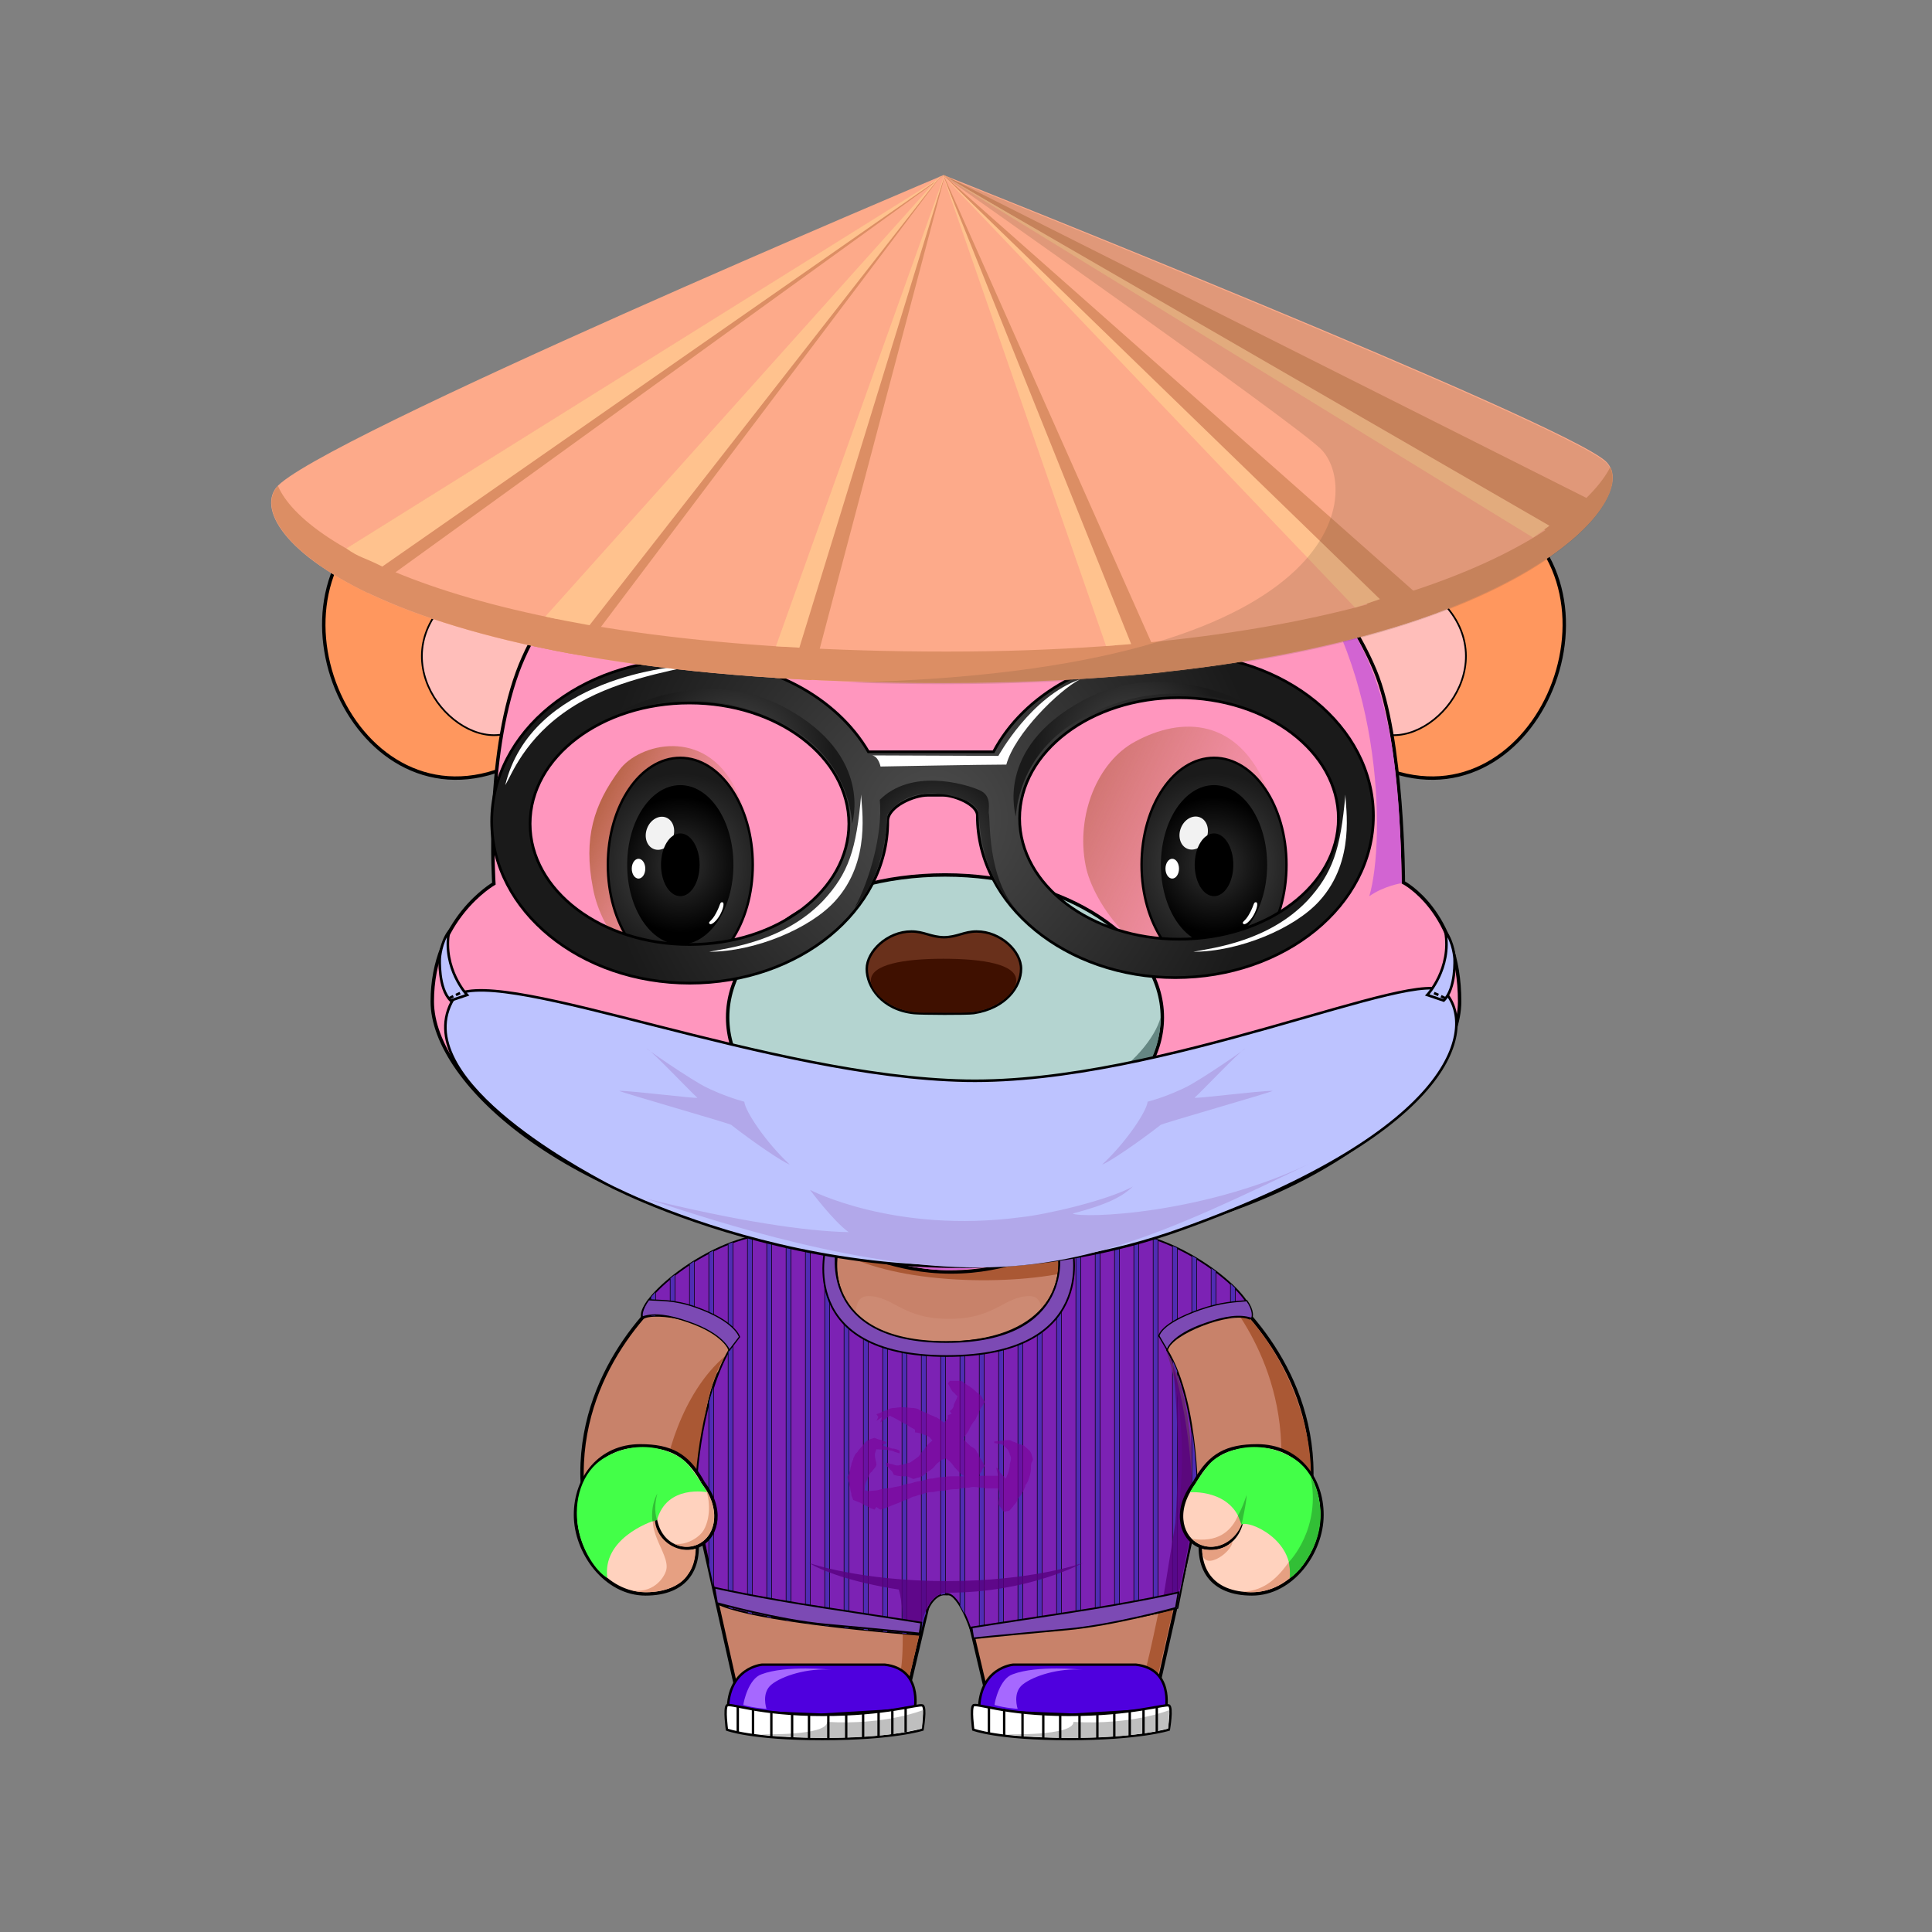 <?xml version="1.0" encoding="utf-8"?>
<svg version="1.0" id="layer_1" xmlns="http://www.w3.org/2000/svg" xmlns:xlink="http://www.w3.org/1999/xlink" x="0px" y="0px" viewBox="0 0 800 800" enable-background="new 0 0 800 800" xml:space="preserve">
<rect x="0" y="0" width="800" height="800" fill="#808080" stroke="none"/>
<g id="_x31__2_">
	<g id="身体_9_">
		<path fill="#C8826A" stroke="#000000" stroke-width="1.417" stroke-miterlimit="10" d="M291.3,599.9c0.9-16.5,4-26.1,6.4-31.4
			C293.8,577.2,292.1,589,291.3,599.9l-0.4,14.5c0,9.2,0.5,24.7,0.5,24.7l13.1,58.4l71.6,1.9l9.4-39.9c0,0,3.8,0.4,6.6,0.4
			c2.8,0,6.6-0.4,6.6-0.4l9.4,39.9l71.6-1.9l13.1-58.4c0,0,0.5-15.2,0.5-24.1c0,0-0.2-33.1-6.8-46.5c2.1,3.2,5.8,16.1,6.5,34.5
			l0.4,12c3.6,39.4,49.8,38.6,49.8-5c0-45.3-33.4-74.5-41.8-80c-15.2-10.7-43.5-17.3-43.5-17.3h-65.7H392h-65.7
			c0,0-28.3,6.6-43.5,17.3c-8.4,5.5-41.8,34.7-41.8,80c0,43.8,46.6,44.3,49.8,4.4L291.3,599.9z"/>
		<path opacity="0.1" fill="#FFD2BE" d="M437.7,576.5c-10.9-19-1-39.8-11.4-39.8c-10.4,0-14.2,9.4-33,9.4c-0.1,0-0.7,0-0.8,0
			c-18.8,0-22.6-9.4-33-9.4s-0.5,20.8-11.4,39.8c-22.8,39.7,5.8,74.2,42.6,74.2c0.8,0,3.7,0,4.4,0
			C431.9,650.8,460.5,616.2,437.7,576.5z"/>
		<path fill="#AA5834" d="M335,647.2c0,0,21.3,7.5,57,7.5s56.3-7.5,56.3-7.5s-22.2,12.3-55.9,12.3c-2.9,0-4.9-0.1-7.6-0.3l-9.2,39.1
			l-3.2-4c2.3-7.2,1.4-30.3-0.1-36.2C352.5,655.2,340.1,650.3,335,647.2z"/>
		<path fill="#AA5834" d="M493.4,633l-13.7,59.8l-5.5-1c1.4-4.1,8.4-36.4,12.4-61.3c2.6-37.6-1.1-65.5-1.1-65.5
			C493.8,592.7,494.5,622.4,493.4,633z"/>
		<path fill="#AA5834" d="M542.8,609.5c0,10.4-6.2,31.3-16,29.3c4.2-12,3.7-32.8,3.7-32.8c1.9-45.3-26.9-73.4-26.9-73.4
			C534.1,556.9,542.8,591.9,542.8,609.5z"/>
		<path fill="#AA5834" d="M274.7,616.1c0,5.8-1.1,21.3-7.7,26.7c11.5,0,18.5-11.9,19.9-14.8c3.3-7.1,3.3-18,3.3-18
			c-0.3-34.8,10.2-48.6,10.2-48.6C282,576.8,274.7,606.2,274.7,616.1z"/>
		<path fill="#AA5834" d="M459.6,514.5c-4.6-8.2-28.1-15.9-64-17c-13.9-0.4-69.1-2.1-64.6,6.1c4.9,8.9,20.3,23,61.8,26
			C428.7,532.2,465.3,524.7,459.6,514.5z"/>
	</g>
	<g id="衣服_6_">
		<path fill="#7C22B4" stroke="#000000" stroke-width="0.709" stroke-miterlimit="10" d="M316.9,511.2
			c-24.6,2.3-54.5,27.6-50.9,34.8c4.5-3.4,31.2,0.6,36,13c-10.5,18-14.5,50-13.9,65.4c1,1.2,8.8,39.5,8.8,39.5
			c11.6,5.9,52.1,10.5,84.4,13.1c0,0,1.6-17,10.7-17c5.6,0,10.7,17,10.7,17c38.7-2.2,64-5.6,84.9-11.2l8.1-41
			c0,0,1.3-43.1-12.5-65.8c1.5-6.7,26.2-16.5,34.2-13c5.4-6.4-22.2-30.1-46.1-34.8c-11.1-1.5-33.9,4.1-33.9,4.1
			c4.9,16.3-4.3,40.5-46.7,40.5s-47.2-25.6-43.3-40.5L316.9,511.2z"/>
		<g>
			<defs>
				<path id="SVGID_126_" d="M316.9,511.2c-24.6,2.3-54.5,27.6-50.9,34.8c4.5-3.4,31.2,0.6,36,13c-10.5,18-14.5,50-13.9,65.4
					c1,1.2,8.8,39.5,8.8,39.5c11.6,5.9,52.1,10.5,84.4,13.1c0,0,1.6-17,10.7-17c5.6,0,10.7,17,10.7,17c38.7-2.2,64-5.6,84.9-11.2
					l8.1-41c0,0,1.3-43.1-12.5-65.8c1.5-6.7,26.2-16.5,34.2-13c5.4-6.4-22.2-30.1-46.1-34.8c-11.1-1.5-33.9,4.1-33.9,4.1
					c4.9,16.3-4.3,40.5-46.7,40.5s-47.2-25.6-43.3-40.5L316.9,511.2z"/>
			</defs>
			<clipPath id="SVGID_2_">
				<use xlink:href="#SVGID_126_"  overflow="visible"/>
			</clipPath>
			<g clip-path="url(#SVGID_2_)">
				
					<rect x="269.5" y="496.5" fill="#502CB4" stroke="#000000" stroke-width="0.235" stroke-miterlimit="10" width="2" height="186"/>
				
					<rect x="277.5" y="496.5" fill="#502CB4" stroke="#000000" stroke-width="0.235" stroke-miterlimit="10" width="2" height="186"/>
				
					<rect x="285.5" y="496.5" fill="#502CB4" stroke="#000000" stroke-width="0.235" stroke-miterlimit="10" width="2" height="186"/>
				
					<rect x="293.5" y="496.5" fill="#502CB4" stroke="#000000" stroke-width="0.235" stroke-miterlimit="10" width="2" height="186"/>
				
					<rect x="301.5" y="496.5" fill="#502CB4" stroke="#000000" stroke-width="0.235" stroke-miterlimit="10" width="2" height="186"/>
				
					<rect x="309.5" y="496.5" fill="#502CB4" stroke="#000000" stroke-width="0.235" stroke-miterlimit="10" width="2" height="186"/>
				
					<rect x="317.5" y="496.5" fill="#502CB4" stroke="#000000" stroke-width="0.235" stroke-miterlimit="10" width="2" height="186"/>
				
					<rect x="325.5" y="496.5" fill="#502CB4" stroke="#000000" stroke-width="0.235" stroke-miterlimit="10" width="2" height="186"/>
				
					<rect x="333.5" y="496.5" fill="#502CB4" stroke="#000000" stroke-width="0.235" stroke-miterlimit="10" width="2" height="186"/>
				
					<rect x="341.5" y="496.5" fill="#502CB4" stroke="#000000" stroke-width="0.235" stroke-miterlimit="10" width="2" height="186"/>
				
					<rect x="349.5" y="496.5" fill="#502CB4" stroke="#000000" stroke-width="0.235" stroke-miterlimit="10" width="2" height="186"/>
				
					<rect x="357.5" y="496.5" fill="#502CB4" stroke="#000000" stroke-width="0.235" stroke-miterlimit="10" width="2" height="186"/>
				
					<rect x="365.5" y="496.5" fill="#502CB4" stroke="#000000" stroke-width="0.235" stroke-miterlimit="10" width="2" height="186"/>
				
					<rect x="373.5" y="496.5" fill="#502CB4" stroke="#000000" stroke-width="0.235" stroke-miterlimit="10" width="2" height="186"/>
				
					<rect x="381.5" y="496.5" fill="#502CB4" stroke="#000000" stroke-width="0.235" stroke-miterlimit="10" width="2" height="186"/>
				
					<rect x="389.5" y="496.5" fill="#502CB4" stroke="#000000" stroke-width="0.235" stroke-miterlimit="10" width="2" height="186"/>
				
					<rect x="397.5" y="496.5" fill="#502CB4" stroke="#000000" stroke-width="0.235" stroke-miterlimit="10" width="2" height="186"/>
				
					<rect x="405.5" y="496.5" fill="#502CB4" stroke="#000000" stroke-width="0.235" stroke-miterlimit="10" width="2" height="186"/>
				
					<rect x="413.5" y="496.5" fill="#502CB4" stroke="#000000" stroke-width="0.235" stroke-miterlimit="10" width="2" height="186"/>
				
					<rect x="421.5" y="496.5" fill="#502CB4" stroke="#000000" stroke-width="0.235" stroke-miterlimit="10" width="2" height="186"/>
				
					<rect x="429.5" y="496.5" fill="#502CB4" stroke="#000000" stroke-width="0.235" stroke-miterlimit="10" width="2" height="186"/>
				
					<rect x="437.5" y="496.5" fill="#502CB4" stroke="#000000" stroke-width="0.235" stroke-miterlimit="10" width="2" height="186"/>
				
					<rect x="445.5" y="496.5" fill="#502CB4" stroke="#000000" stroke-width="0.235" stroke-miterlimit="10" width="2" height="186"/>
				
					<rect x="453.5" y="496.5" fill="#502CB4" stroke="#000000" stroke-width="0.235" stroke-miterlimit="10" width="2" height="186"/>
				
					<rect x="461.5" y="496.5" fill="#502CB4" stroke="#000000" stroke-width="0.235" stroke-miterlimit="10" width="2" height="186"/>
				
					<rect x="469.5" y="496.5" fill="#502CB4" stroke="#000000" stroke-width="0.235" stroke-miterlimit="10" width="2" height="186"/>
				
					<rect x="477.5" y="496.5" fill="#502CB4" stroke="#000000" stroke-width="0.235" stroke-miterlimit="10" width="2" height="186"/>
				
					<rect x="485.5" y="496.5" fill="#502CB4" stroke="#000000" stroke-width="0.235" stroke-miterlimit="10" width="2" height="186"/>
				
					<rect x="493.5" y="496.5" fill="#502CB4" stroke="#000000" stroke-width="0.235" stroke-miterlimit="10" width="2" height="186"/>
				
					<rect x="501.5" y="496.5" fill="#502CB4" stroke="#000000" stroke-width="0.235" stroke-miterlimit="10" width="2" height="186"/>
				
					<rect x="509.5" y="496.5" fill="#502CB4" stroke="#000000" stroke-width="0.235" stroke-miterlimit="10" width="2" height="186"/>
			</g>
		</g>
		<path fill="#682873" d="M482.9,559.3c10.9,31.6,4.9,67.2,4.9,67.2l5.2-2.8C493,623.7,496.9,583.2,482.9,559.3z"/>
		<path opacity="0.8" fill="#580080" d="M335,647.2c0,0,21.3,7.5,57,7.5s56.3-7.5,56.3-7.5s-22.2,12.3-55.9,12.3
			c-2.9,0-4.6,1.2-6.2,2.8c-3.8,3.9-5.5,14.2-5.5,14.2l-7-0.6c0.4-3.6,0.1-11.8-1.5-17.7C352.5,655.2,340.1,650.3,335,647.2z"/>
		<path opacity="0.8" fill="#580080" d="M493.4,633l-6.4,33l-6.8,1.8c1.4-4.1,2.4-12.3,6.5-37.2c2.6-37.6-1.1-65.5-1.1-65.5
			C493.8,592.7,494.5,622.4,493.4,633z"/>
		<path fill="#7C4AB4" stroke="#000000" stroke-width="0.709" stroke-miterlimit="10" d="M341.9,516.5c0,0-12.4,45,50.1,45
			s52.1-44.3,52.1-44.3l-5.7,0.8c0,0,6.9,37.7-46.5,37.7s-45.5-38.4-45.5-38.4L341.9,516.5z"/>
		<path fill="#7C4AB4" stroke="#000000" stroke-width="0.709" stroke-miterlimit="10" d="M296.9,663.8c0,0,26,7.2,45.1,8.9
			c30.7,2.8,38.8,3.7,38.8,3.7l0.7-4.5c0,0-11.8-1.9-39.5-6.1c-30.1-4.6-46.2-8.4-46.2-8.4L296.9,663.8z"/>
		<path fill="#7C4AB4" stroke="#000000" stroke-width="0.709" stroke-miterlimit="10" d="M486.9,665.8c0,0-26,7.2-45.1,8.9
			c-30.7,2.8-38.8,3.7-38.8,3.7l-0.7-4.5c0,0,11.8-1.9,39.5-6.1c30.1-4.6,46.2-8.4,46.2-8.4L486.9,665.8z"/>
		<path fill="#7C4AB4" stroke="#000000" stroke-width="0.498" stroke-miterlimit="10" d="M518.2,545.9c-4.8-1.6-10.8-0.8-19,2.1
			c-14.6,5-15.9,11-15.9,11l-3.4-5.8c0,0,0.4-5.1,16.9-10.9c8.8-3.1,14.9-3.3,19.5-3.7C519.2,542.7,518.7,545.5,518.2,545.9z"/>
		<path fill="#7C4AB4" stroke="#000000" stroke-width="0.498" stroke-miterlimit="10" d="M266.1,545.3c4.8-1.6,10.8-0.8,19,2.1
			c14.6,5,16.9,11.7,16.9,11.7l4.2-5.5c0,0-1.7-6.6-18.3-12.4c-8.8-3.1-14.7-2.6-19.3-3C265.8,542.1,265.6,544.8,266.1,545.3z"/>
		<g opacity="0.6">
			<path fill="#7A0097" d="M398.1,571.8l2.4,1.7c1.6,0.9,2.9,2,4,3.1c1.3,0.8,2.1,1.6,2.4,2.6c0.5,0.6,0.8,1,0.8,1.4l-0.8,1.4
				c-0.5,0.6-1.1,1.5-1.6,2.8c-0.3,0.6-0.7,1.4-1.2,2.6c-0.3,0.6-0.5,0.9-0.8,1.1c-0.8,1.1-1.5,2.3-2,3.4c0,0.2-0.3,0.7-0.8,1.4
				c-0.5,0.8-1.1,1.5-1.6,2.3l0.8,1.1c0.5,0.6,1.3,1.3,2.4,2.3c1.3,0.6,2.1,1.3,2.4,2.3c0.5,0.6,0.9,1.3,1.2,2.3
				c0.3,0.2,0.5,0.6,0.8,1.1c0.5,0.8,0.9,1.5,1.2,2.3l-0.4,0.6c-0.3,0.2-0.4,0.4-0.4,0.6c-0.3,0.4-0.4,0.7-0.4,0.9
				c0,0.2-0.1,0.4-0.4,0.6c-0.3,0.6-0.5,1-0.8,1.4h8l-0.8-3.4l0.4,0.3c0.5,0,0.9,0.6,1.2,1.7c0.3,0.4,0.8,0.9,1.6,1.7
				c0.3,0.4,0.5,0.7,0.8,0.9l0.4-1.1c0.5-0.9,0.9-2.3,1.2-4c0-0.2,0-0.5,0-0.9c0.5-1.5,0.7-2.6,0.4-3.1c0-0.2-0.1-0.5-0.4-0.9
				c0-0.6-0.1-0.9-0.4-1.1v-0.3c-0.5-0.9-1.5-1.9-2.8-2.8l-3.2-0.6v-0.6l2.4-0.3c1.6-0.2,2.9-0.3,4-0.3l1.2,0.6
				c0.8,0.2,1.7,0.6,2.8,1.1c1.3,0.2,2.1,0.6,2.4,1.1c0.5,0.4,1.1,0.9,1.6,1.4c0.5,0.4,0.9,1.1,1.2,2.3c0.3,0.8,0.4,1.3,0.4,1.7
				l-0.4,0.9c-0.3,0.2-0.4,1-0.4,2.6c0,1.1-0.3,2.5-0.8,4c-0.3,1.1-0.7,2-1.2,2.6c-0.3,0.2-0.4,0.6-0.4,1.1
				c-0.3,0.4-0.4,0.7-0.4,0.9c-0.3,0.8-0.8,1.7-1.6,2.8c-0.8,0.8-1.2,1.3-1.2,1.7l-0.4,0.9c-0.3,0.4-0.7,0.9-1.2,1.4
				c0,0.2-0.1,0.4-0.4,0.6c-0.5,0.6-0.9,1-1.2,1.4l-0.8,0.3h-0.4c-0.5,0.2-0.9,0.3-1.2,0.3l-0.8-0.9c-0.3-0.6-0.7-1.1-1.2-1.7
				c-0.3-0.6-0.3-1.4,0-2.6c0.5-1.1,0.4-2.6-0.4-4.5h-2.4c-0.5,0-1.3,0-2.4,0c-1.1-0.2-2-0.3-2.8-0.3c-1.9-0.4-3.3-0.4-4.4,0
				c-0.5,0-1.7,0.1-3.6,0.3c1.3-0.2,0.9-0.1-1.2,0.3c-2.1,0-3.9,0.2-5.2,0.6c-0.5,0-1.7,0.1-3.6,0.3c1.3-0.2,0.9-0.1-1.2,0.3
				c-1.9,0-3.3,0.3-4.4,0.9c-0.5,0.2-1.1,0.3-1.6,0.3c-0.5,0.2-1.1,0.4-1.6,0.6c-0.5,0-1.3,0.3-2.4,0.9c-0.3,0.2-0.5,0.3-0.8,0.3
				c-0.5,0.2-1.1,0.4-1.6,0.6c-0.8,0.4-1.5,0.7-2,0.9c-1.1,0.4-2.3,0.9-3.6,1.4c-0.8,0.4-2.1,0.9-4,1.4l-1.6-1.1l-0.8,1.1l-1.6-0.6
				c-0.3-0.2-0.7-0.4-1.2-0.6c-0.3-0.2-0.7-0.4-1.2-0.6c-0.3-0.2-0.9-0.6-2-1.1c-1.1-0.4-2-0.8-2.8-1.1l-0.4-1.1
				c-0.3-0.4-0.4-0.9-0.4-1.7c-0.3-0.8-0.4-1.3-0.4-1.7c0-0.4-0.1-0.9-0.4-1.7c0-0.6-0.1-1.1-0.4-1.7l-0.4-1.4
				c0-0.4,0.1-0.7,0.4-0.9c0.3-0.2,0.4-0.7,0.4-1.4c0.3-0.4,0.4-0.8,0.4-1.1c0-0.4,0.1-0.9,0.4-1.7c0-0.4,0.1-0.9,0.4-1.4
				c0-0.2,0.1-0.5,0.4-0.9c0-0.6,0.1-0.9,0.4-1.1c0-0.2,0.1-0.5,0.4-0.9c0-0.2,0.1-0.4,0.4-0.6c0.3-0.2,0.5-0.5,0.8-0.9
				c0-0.2,0.1-0.4,0.4-0.6c0.5-0.6,1.2-1.3,2-2.3c0.5-1.1,2-2,4.4-2.6l1.6,0.6c1.1,0.2,2.1,0.6,3.2,1.1v0.6l-1.6,0.6l1.2,0.6
				c0.8,0.2,1.7,0.5,2.8,0.9c1.1,0,2.1,0.3,3.2,0.9v1.1l-2-0.6c-0.8-0.6-3.3-0.9-7.6-1.1l-0.4,1.1c-0.3,0.6-0.3,1.6,0,3.1
				c0.3,1.1,0.4,1.9,0.4,2.3l-0.4,0.9c-0.3,0.4-0.7,0.9-1.2,1.4c0,0.2-0.1,0.4-0.4,0.6c-0.3,0-0.7,0.6-1.2,1.7
				c-0.3,0.8-0.7,1.7-1.2,2.8c-0.3,0.8-0.4,1.8-0.4,3.1l1.2,0.3c0.8,0,2.1-0.1,4-0.3c1.9-0.6,3.6-0.9,5.2-0.9
				c1.6-0.4,3.1-0.7,4.4-0.9c1.3-0.6,2.8-0.9,4.4-1.1c1.6-0.6,3.2-0.9,4.8-1.1c1.6-0.6,3.1-0.9,4.4-0.9c1.3-0.4,2.8-0.6,4.4-0.6
				c0.8-0.2,1.7-0.3,2.8-0.3c0.5,0,2.4,0,5.6,0l-1.6-1.1c-0.8-0.9-1.6-1.8-2.4-2.6c-0.8-1.1-1.3-1.8-1.6-2c-0.3-0.4-0.9-0.9-2-1.7
				l-0.8,0.3c-0.5,0-1.2,0.4-2,1.1c-0.8,0.6-1.5,1.2-2,2c-0.5,0.6-1.2,1.1-2,1.7c-0.8,0.4-1.5,0.9-2,1.4c-0.3,0.4-0.8,0.8-1.6,1.1
				c0.8-0.4,0.5-0.3-0.8,0.3c-0.3,0-0.7,0.1-1.2,0.3c-0.5,0.2-0.9,0.3-1.2,0.3l-2.4-1.1h-2c-1.1,0-2.3-0.2-3.6-0.6l-0.4-0.9
				c-0.3-0.6-0.7-1-1.2-1.4c-0.3-0.6-0.7-0.9-1.2-1.1c-0.3-0.4-0.4-0.9-0.4-1.7l2,0.6c0.3,0,0.7,0.1,1.2,0.3
				c0.5,0.2,0.9,0.3,1.2,0.3h0.8c0.5-0.2,1.1-0.3,1.6-0.3c1.3-0.4,2.4-0.7,3.2-0.9c0.8-0.6,1.6-1.1,2.4-1.7c0.3-0.2,0.7-0.5,1.2-0.9
				c0.3-0.6,0.5-0.9,0.8-1.1c0-0.2,0.3-0.6,0.8-1.1c0.5-0.4,0.8-0.7,0.8-0.9c0.3-0.8,1.3-1.9,3.2-3.4l-0.8-0.9
				c-0.3-0.6-1.1-1-2.4-1.4c-1.1-0.6-2.4-0.9-4-1.1v-1.1l-1.6-0.9c-0.5-0.2-1.1-0.6-1.6-1.1c-0.8-0.4-1.5-0.7-2-0.9
				c-0.8-0.6-2.1-1.3-4-2.3c0.3,0.2-0.1,0-1.2-0.6l-4,2.8l0.8-2.3l-2.4,1.7l0.8-1.7l-0.8-1.1l1.6-0.6c1.1-0.6,2-0.9,2.8-1.1
				c0.8-0.6,1.9-0.9,3.2-0.9c1.3-0.2,2.4-0.3,3.2-0.3c0.8,0,2,0.1,3.6,0.3c1.6,0,2.8,0.3,3.6,0.9c0.8,0.4,1.9,0.9,3.2,1.4
				c0.3,0.2,0.7,0.4,1.2,0.6c1.1,0.4,1.7,0.7,2,0.9c0.5,0,1.7,0.8,3.6,2.3l1.6-1.7V586l1.6-0.6l-0.8-1.1l0.4-0.3
				c0.5-0.4,0.9-0.9,1.2-1.7c0-0.4,0.1-0.9,0.4-1.4c0.5-0.9,0.9-1.9,1.2-2.8l-0.8-0.6c0-0.2-0.3-0.5-0.8-0.9
				c-0.5-0.4-0.8-0.7-0.8-0.9c-0.3-0.4-0.5-0.9-0.8-1.4c-0.3-0.6-0.5-1-0.8-1.4l0.8-1.1H398.1z"/>
		</g>
	</g>
	<g id="脚_20_">
		<g id="鞋_8_">
			<path fill="#4F00DE" stroke="#000000" stroke-miterlimit="10" d="M482.8,707.7c0,0,3.2-16.7-12.5-18.4c-16.1,0-50.7,0-50.7,0
				s-14.2,1.1-14.2,19.1l38.7,1.6L482.8,707.7z"/>
			<path fill="#FFFFFF" stroke="#000000" stroke-width="0.982" stroke-miterlimit="10" d="M403,716.2c0,0,10,3.9,39.5,3.9
				c29.5,0,41.5-3.9,41.5-3.9s1.6-9.3,0-10c-1.6-0.7-15,3.9-41.5,3.9c-26.5,0-38.3-5.1-39.5-3.9C401.8,707.4,403,716.2,403,716.2z"
				/>
			<path fill="#BFBFBF" d="M484.2,708.1c0,0-15.2,6.3-39.7,4.9c0,6-28.3,5.1-28.3,5.1s39.4,4.7,67.6-2.4L484.2,708.1z"/>
			<line fill="none" stroke="#000000" stroke-width="0.982" stroke-miterlimit="10" x1="479" y1="706.8" x2="479" y2="717.3"/>
			<line fill="none" stroke="#000000" stroke-width="0.982" stroke-miterlimit="10" x1="473.5" y1="707.7" x2="473.5" y2="718.1"/>
			<line fill="none" stroke="#000000" stroke-width="0.982" stroke-miterlimit="10" x1="467.8" y1="708.4" x2="467.8" y2="718.8"/>
			<line fill="none" stroke="#000000" stroke-width="0.982" stroke-miterlimit="10" x1="461.4" y1="709.2" x2="461.4" y2="719.4"/>
			<line fill="none" stroke="#000000" stroke-width="0.982" stroke-miterlimit="10" x1="454.4" y1="709.7" x2="454.4" y2="719.8"/>
			<line fill="none" stroke="#000000" stroke-width="0.982" stroke-miterlimit="10" x1="447" y1="710" x2="447" y2="720.1"/>
			<line fill="none" stroke="#000000" stroke-width="0.982" stroke-miterlimit="10" x1="439" y1="709.8" x2="439" y2="719.8"/>
			<line fill="none" stroke="#000000" stroke-width="0.982" stroke-miterlimit="10" x1="432" y1="709.8" x2="432" y2="719.8"/>
			<line fill="none" stroke="#000000" stroke-width="0.982" stroke-miterlimit="10" x1="423.4" y1="709.2" x2="423.4" y2="719.2"/>
			<line fill="none" stroke="#000000" stroke-width="0.982" stroke-miterlimit="10" x1="415.8" y1="707.6" x2="415.8" y2="718.6"/>
			<line fill="none" stroke="#000000" stroke-width="0.982" stroke-miterlimit="10" x1="409.5" y1="706.7" x2="409.5" y2="717.7"/>
			<path fill="#A668FF" d="M448.4,691.4c0,0-19-2-29.1,1.9c-5.3,1.8-7.4,11.3-7.5,12.7c4.5,1.3,9.6,1.6,9.6,1.6s-2.3-6.6,2.1-10.1
				S438.3,690.6,448.4,691.4z"/>
		</g>
		<g id="鞋_7_">
			<path fill="#4F00DE" stroke="#000000" stroke-miterlimit="10" d="M378.8,707.7c0,0,3.2-16.7-12.5-18.4c-16.1,0-50.7,0-50.7,0
				s-14.2,1.1-14.2,19.1l38.7,1.6L378.8,707.7z"/>
			<path fill="#FFFFFF" stroke="#000000" stroke-width="0.982" stroke-miterlimit="10" d="M301,716.2c0,0,10,3.9,39.5,3.9
				c29.5,0,41.5-3.9,41.5-3.9s1.6-9.3,0-10c-1.6-0.7-15,3.9-41.5,3.9c-26.5,0-38.3-5.1-39.5-3.9C299.8,707.4,301,716.2,301,716.2z"
				/>
			<path fill="#BFBFBF" d="M382.2,708.1c0,0-15.3,6.3-39.7,4.9c0,6-28.3,5.1-28.3,5.1s39.4,4.7,67.6-2.4L382.2,708.1z"/>
			<line fill="none" stroke="#000000" stroke-width="0.982" stroke-miterlimit="10" x1="375" y1="706.8" x2="375" y2="717.3"/>
			<line fill="none" stroke="#000000" stroke-width="0.982" stroke-miterlimit="10" x1="369.5" y1="707.7" x2="369.5" y2="718.1"/>
			<line fill="none" stroke="#000000" stroke-width="0.982" stroke-miterlimit="10" x1="363.8" y1="708.4" x2="363.8" y2="718.8"/>
			<line fill="none" stroke="#000000" stroke-width="0.982" stroke-miterlimit="10" x1="357.4" y1="709.2" x2="357.4" y2="719.4"/>
			<line fill="none" stroke="#000000" stroke-width="0.982" stroke-miterlimit="10" x1="350.4" y1="709.7" x2="350.4" y2="719.8"/>
			<line fill="none" stroke="#000000" stroke-width="0.982" stroke-miterlimit="10" x1="343" y1="710" x2="343" y2="720.1"/>
			<line fill="none" stroke="#000000" stroke-width="0.982" stroke-miterlimit="10" x1="335" y1="709.8" x2="335" y2="719.8"/>
			<line fill="none" stroke="#000000" stroke-width="0.982" stroke-miterlimit="10" x1="328" y1="709.8" x2="328" y2="719.8"/>
			<line fill="none" stroke="#000000" stroke-width="0.982" stroke-miterlimit="10" x1="319.4" y1="709.2" x2="319.4" y2="719.2"/>
			<line fill="none" stroke="#000000" stroke-width="0.982" stroke-miterlimit="10" x1="311.8" y1="707.6" x2="311.8" y2="718.6"/>
			<line fill="none" stroke="#000000" stroke-width="0.982" stroke-miterlimit="10" x1="305.5" y1="706.7" x2="305.5" y2="717.7"/>
			<path fill="#A668FF" d="M344.4,691.4c0,0-19-2-29.1,1.9c-5.3,1.8-7.4,11.3-7.5,12.7c4.5,1.3,9.6,1.6,9.6,1.6s-2.3-6.6,2.1-10.1
				C323.8,694,334.3,690.6,344.4,691.4z"/>
		</g>
	</g>
	<g id="手_29_">
		<g id="手_31_">
			<g id="左手_22_">
				<path fill="#FFD2BE" stroke="#000000" stroke-width="1.417" stroke-miterlimit="10" d="M497.9,632.8
					c-3.6,16.8,3.9,27.2,20.5,27.2c16.6,0,29-17.2,29-32.7c0-15.5-10.2-28.6-26.8-28.6c-12.7,0-19.4,3.8-25.4,14.1
					C491.3,619.7,498.6,629.3,497.9,632.8z"/>
				<path fill="#FFD2BE" stroke="#000000" stroke-width="1.417" stroke-miterlimit="10" d="M514.6,627.5
					c-1.5,13-12.8,16.2-19.6,11.8c-6.1-3.8-9.1-14.5,0-25.9"/>
			</g>
			<path fill="#E6A082" d="M514.6,618.2c0,0,0,22.3-21,19C502.1,645.9,519.4,636.7,514.6,618.2z"/>
			<path fill="#E6A082" d="M510.4,638.2c0,0-3.7,4.8-12.5,3.3C497.1,651.7,510.1,643.2,510.4,638.2z"/>
			<path fill="#E6A082" d="M538.6,606.6c2.8,5.9,5.8,23.3-2.8,37c-6,9.5-11.9,15.1-21.2,15.5c16.1,2.1,24.9-10.8,27.2-14.6
				C547.3,635.9,550.3,618.5,538.6,606.6z"/>
		</g>
		<g id="手_30_">
			<g id="左手_21_">
				<path fill="#FFD2BE" stroke="#000000" stroke-width="1.417" stroke-miterlimit="10" d="M287.8,632.8
					c3.6,16.8-3.9,27.2-20.5,27.2s-29-17.2-29-32.7c0-15.5,10.2-28.6,26.8-28.6c12.7,0,19.4,3.8,25.4,14.1
					C294.4,619.7,287.1,629.3,287.8,632.8z"/>
				<path fill="#FFD2BE" stroke="#000000" stroke-width="1.417" stroke-miterlimit="10" d="M271.1,627.5
					c1.5,13,12.8,16.2,19.6,11.8c6.1-3.8,9.1-14.5,0-25.9"/>
			</g>
			<path fill="#E6A082" d="M292,616.4c1.5,2.4,2.9,11.3-0.7,17.3c-1.8,3-7.3,6.4-12.2,5.5c6.1,3.2,12.8,0.3,15.3-5.2
				C297.9,626.6,293.5,618.2,292,616.4z"/>
			<path fill="#E6A082" d="M273,621.6c-8,10.9,4.5,21.2,2.9,28.4c-0.8,3.5-5.9,10.4-15,8.3c7.4,2.5,19.4,0.3,23.5-5.7
				c1.1-1.6,3.4-4.2,3.7-11.2C277.2,644.1,266.8,632.9,273,621.6z"/>
		</g>
		<g id="手套_12_">
			<g id="手套_14_">
				<path fill="#43FF48" d="M492.7,617.9c0,0,17.3-1.4,21.4,13.4c3-2,22.1,6.4,19.9,22.1c4.6-2.6,10.5-11.3,12.1-20.8
					c2-11.1-1.4-23.3-10.8-28.9c-16.1-9.6-31.8-1.7-35.1,3.3C498.2,609.2,493.7,616.2,492.7,617.9z"/>
				<path fill="#32BF36" d="M514.1,631.3c0,0,2.1-9.2,2.1-12.3c-1.9,5.9-3.6,8.5-3.6,8.5L514.1,631.3z"/>
				<path fill="#32BF36" d="M534,653.4c0.9,0.3,21.5-17.6,8.6-42.5c4.8,22.1-8.9,35.9-8.9,35.9S534.5,651.7,534,653.4z"/>
			</g>
			<g id="手套_13_">
				<path fill="#43FF48" d="M292.8,617.9c0,0-16.6-3.3-20.7,11.4c-3.9,1-22.8,8.3-20.6,24.1c-4.6-2.6-10.5-11.3-12.1-20.8
					c-2-11.1,1.4-23.3,10.8-28.9c16.1-9.6,31.8-1.7,35.1,3.3C287.3,609.2,291.9,616.2,292.8,617.9z"/>
				<path fill="#32BF36" d="M270.2,630c0,0-1.1-5.8,2-11.6c-1.9,7-0.1,11-0.1,11L270.2,630z"/>
			</g>
		</g>
	</g>
	<g id="耳朵_1_">
		<g id="耳朵_3_">
			<path fill="#FF975E" stroke="#000000" stroke-width="1.417" stroke-miterlimit="10" d="M237.7,242.4
				c-15.4,11.3-31.4-77.1-86.8-24.7c-44.5,42.3,6,137.9,72.5,92.6L237.7,242.4z"/>
			<path fill="#AA5834" d="M153.2,217c49.3-31.5,56.4,22.9,77.8,35l5.3-7.3C213.7,236.2,202.2,173.5,153.2,217z"/>
			<path fill="#FFBEBA" stroke="#000000" stroke-width="0.709" stroke-miterlimit="10" d="M214.9,301.2c-20,14-54.9-20.5-33.5-48.3
				c25.8-33.4,45.7,4,52.3,0L214.9,301.2z"/>
		</g>
		<g id="耳朵_7_">
			<path fill="#FF975E" stroke="#000000" stroke-width="1.417" stroke-miterlimit="10" d="M544.1,242.4
				c15.4,11.3,31.4-77.1,86.8-24.7c44.5,42.3-6,137.9-72.5,92.6L544.1,242.4z"/>
			<path fill="#AA5834" d="M628.6,217c-49.3-31.5-56.4,22.9-77.8,35l-5.3-7.3C568.1,236.2,579.6,173.5,628.6,217z"/>
			<path fill="#FFBEBA" stroke="#000000" stroke-width="0.709" stroke-miterlimit="10" d="M566.8,301.2c20,14,54.9-20.5,33.5-48.3
				c-25.8-33.4-45.7,4-52.3,0L566.8,301.2z"/>
		</g>
	</g>
	<g id="面部_9_">
		<path id="面部_10_" fill="#FF96BE" stroke="#000000" stroke-width="1.417" stroke-miterlimit="10" d="M214.3,278.3
			c11.2-30.5,46.9-77.2,129.7-100c36.3-10,61.8-8.8,96.6,0.5c41.8,11.2,105.2,42.4,128.8,98.9c11.7,28,11.7,87.7,11.7,87.7
			s23.3,12,23.3,49.3c0,32.5-52.7,87.4-157.3,100.9c-15.4,2-29.3,11.1-53.3,11.1s-38-9.3-54.8-11.6C236.1,501,179,448.5,179,414.7
			c0-34.2,25.5-48.8,25.5-48.8S201,314.7,214.3,278.3z"/>
		<path fill="#D264D2" d="M532.7,227.5c34.8,34.5,46.6,60.2,47.7,138.2c0,0-7.3,1.1-13.4,5.4C573.9,347.5,572.5,271,532.7,227.5z"/>
		<path fill="#D264D2" d="M267,496.2c18.9,9.2,64.8,17.7,77.4,19.2c6.4,1.4,29.4,10.5,47,10.5s30.2-3.9,46.7-9.6
			c29.3-2.6,80.2-15.3,104.8-31c-30.3,13.1-68.9,21.4-97.6,25.7c3.7-3.3,8.2-5.9,11.8-11.9c-15.7,13.9-34.1,19.9-61.5,20.6
			C384.7,519.9,312,509.5,267,496.2z"/>
	</g>
	<g id="鼻子_33_">
		<ellipse fill="#B4D4D0" stroke="#000000" stroke-width="1.417" stroke-miterlimit="10" cx="391.3" cy="421.3" rx="90" ry="59"/>
		<path fill="#658783" d="M392,467.5c-28.1,1.3-47.3-1.5-68.3-8.4c6.1,6,32.9,20.6,67.2,20.6c48.4,0,89.7-24.6,89.7-58.4
			C475.8,438.2,445.9,465,392,467.5z"/>
		<g id="鼻子_34_">
			<path fill="#69301B" stroke="#000000" stroke-miterlimit="10" d="M404.4,385.7c-5.2,0-8,2.3-13.5,2.4c-5.5-0.1-8.3-2.4-13.5-2.4
				c-10,0-18.5,8.3-18.5,15.5c0,7.3,6.2,16.9,19.6,18.3c3.1,0.3,22,0.4,24.7,0c13.3-2,19.6-11,19.6-18.3
				C422.9,394,414.4,385.7,404.4,385.7z"/>
			<path fill="#3F1000" d="M420.8,406c0,4.5-6.4,10.1-14,12.3c-4.9,1.4-10,1-16.5,1c-5.7,0-10.3,0.4-14.8-0.7
				c-8.7-2.1-14.9-8.3-14.9-12.6c0-6.6,13.4-9,30-9S420.8,399.3,420.8,406z"/>
		</g>
	</g>
	<g id="眼睛_28_">
		<linearGradient id="SVGID_4_" gradientUnits="userSpaceOnUse" x1="443.192" y1="327.158" x2="530.435" y2="368.58">
			<stop  offset="0" style="stop-color:#AA5834;stop-opacity:0.6"/>
			<stop  offset="1" style="stop-color:#C87A4A;stop-opacity:0"/>
		</linearGradient>
		<path fill="url(#SVGID_4_)" d="M524.7,326.7c17.5,42.8,2.8,76.1-24.6,76.1s-47.7-28.8-50.6-44.6c-4-20.6,4.9-42.7,20.5-51.1
			C489.5,296.5,512.7,297.3,524.7,326.7z"/>
		<linearGradient id="SVGID_5_" gradientUnits="userSpaceOnUse" x1="237.011" y1="334.159" x2="297.466" y2="365.299">
			<stop  offset="0" style="stop-color:#AA5834"/>
			<stop  offset="1" style="stop-color:#C87A4A;stop-opacity:0"/>
		</linearGradient>
		<path fill="url(#SVGID_5_)" d="M304.6,326.7c20.7,41.4-1.1,75.1-24.6,76.1c-18.5,0.8-31.7-19.4-34.5-35.2
			c-4-20.6,0.4-34.5,11-48.8C264.4,308,291.7,300.7,304.6,326.7z"/>
		<g id="眼睛_30_">
			<radialGradient id="SVGID_6_" cx="281.673" cy="358.107" r="37.851" gradientUnits="userSpaceOnUse">
				<stop  offset="0" style="stop-color:#4D4D4D"/>
				<stop  offset="1" style="stop-color:#1A1A1A"/>
			</radialGradient>
			<ellipse fill="url(#SVGID_6_)" stroke="#000000" stroke-miterlimit="10" cx="281.7" cy="358.1" rx="30" ry="44.3"/>
			
				<radialGradient id="SVGID_7_" cx="285.626" cy="358.107" r="28.178" gradientTransform="matrix(0.985 0 0 1 0.308 0)" gradientUnits="userSpaceOnUse">
				<stop  offset="0" style="stop-color:#333333"/>
				<stop  offset="1" style="stop-color:#000000"/>
			</radialGradient>
			<ellipse fill="url(#SVGID_7_)" cx="281.7" cy="358.1" rx="22" ry="33"/>
			
				<ellipse transform="matrix(0.361 -0.933 0.933 0.361 -147.298 475.264)" fill="#F2F2F2" cx="273.1" cy="345.1" rx="7" ry="5.7"/>
			<ellipse cx="281.7" cy="358.1" rx="8" ry="13"/>
			<path fill="#FFFFFF" d="M298.1,378.9c-1.4,2.5-3.6,4.4-4.3,3.6c-0.8-0.8,0.9-0.9,2.7-4.4c1.9-3.5,1.5-4.6,2.6-4.5
				C300.1,373.7,299.5,376.4,298.1,378.9z"/>
			<ellipse fill="#FFFFFF" cx="264.4" cy="359.7" rx="2.8" ry="4.1"/>
		</g>
		<g id="眼睛_29_">
			<radialGradient id="SVGID_8_" cx="502.673" cy="358.107" r="37.851" gradientUnits="userSpaceOnUse">
				<stop  offset="0" style="stop-color:#4D4D4D"/>
				<stop  offset="1" style="stop-color:#1A1A1A"/>
			</radialGradient>
			<ellipse fill="url(#SVGID_8_)" stroke="#000000" stroke-miterlimit="10" cx="502.7" cy="358.1" rx="30" ry="44.3"/>
			
				<radialGradient id="SVGID_10_" cx="509.974" cy="358.107" r="28.178" gradientTransform="matrix(0.985 0 0 1 0.308 0)" gradientUnits="userSpaceOnUse">
				<stop  offset="0" style="stop-color:#333333"/>
				<stop  offset="1" style="stop-color:#000000"/>
			</radialGradient>
			<ellipse fill="url(#SVGID_10_)" cx="502.7" cy="358.1" rx="22" ry="33"/>
			
				<ellipse transform="matrix(0.361 -0.933 0.933 0.361 -6.062 681.368)" fill="#F2F2F2" cx="494.1" cy="345.1" rx="7" ry="5.7"/>
			<ellipse cx="502.7" cy="358.1" rx="8" ry="13"/>
			<path fill="#FFFFFF" d="M519.1,378.9c-1.4,2.5-3.6,4.4-4.3,3.6c-0.8-0.8,0.9-0.9,2.7-4.4c1.9-3.5,1.5-4.6,2.6-4.5
				C521.1,373.7,520.5,376.4,519.1,378.9z"/>
			<ellipse fill="#FFFFFF" cx="485.4" cy="359.7" rx="2.8" ry="4.1"/>
		</g>
	</g>
	<g id="眼镜_6_">
		<radialGradient id="SVGID_11_" cx="386.144" cy="338.949" r="137.815" gradientUnits="userSpaceOnUse">
			<stop  offset="0" style="stop-color:#4D4D4D"/>
			<stop  offset="1" style="stop-color:#1A1A1A"/>
		</radialGradient>
		<path fill="url(#SVGID_11_)" stroke="#000000" stroke-width="1.123" stroke-miterlimit="10" d="M486.7,270.8
			c-33.8,0-62.8,16.7-75.3,40.5h-51.8c-13.2-22.6-41.4-38.2-74-38.2c-45.3,0-82,30-82,67c0,37,36.7,67,82,67s82-30,82-67
			c0,0,0-0.1,0-0.1c0-5.9,10.6-10.7,16.5-10.7h6.4c4.6,0,14.2,3.8,14.2,8.4c0,0,0,0.1,0,0.1c0,37,36.7,67,82,67s82-30,82-67
			S532,270.8,486.7,270.8z M285.5,391.1c-36.5,0-66-22.4-66-50c0-27.6,29.5-50,66-50s66,22.4,66,50
			C351.5,368.7,321.9,391.1,285.5,391.1z M488.2,388.9c-36.5,0-66-22.4-66-50c0-27.6,29.5-50,66-50c36.5,0,66,22.4,66,50
			C554.2,366.6,524.7,388.9,488.2,388.9z"/>
		<path fill="#FFFFFF" d="M361.1,312.8l52.3,0.2c0,0,13.5-24.6,33.8-31.7c-8.8,4.6-27,22.5-30.5,35.3c-10.2,0-52.1,0.8-52.1,0.8
			S363.8,313.2,361.1,312.8z"/>
		<path fill="#FFFFFF" d="M287.5,275.5c-8.7,0-67.4,5.3-78.3,49.6c2.4-3.6,7.8-19.5,27.4-32.1C253.3,282.1,276.5,278,287.5,275.5z"
			/>
		<path fill="#FFFFFF" d="M557.1,329c0,5.2,4.4,27.4-10.8,44.1c-10.2,11.3-33.1,21-52.2,21c8.6-1.6,31.2-4.4,47.2-21.1
			C551.8,361.6,555.1,351.8,557.1,329z"/>
		<path fill="#FFFFFF" d="M356.6,329c0,5.2,4.4,27.4-10.8,44.1c-10.2,11.3-33.1,21-52.2,21c8.6-1.6,31.2-4.4,47.2-21.1
			C351.4,361.6,354.6,351.8,356.6,329z"/>
		<radialGradient id="SVGID_12_" cx="387.544" cy="350.196" r="30.487" gradientUnits="userSpaceOnUse">
			<stop  offset="0" style="stop-color:#4D4D4D"/>
			<stop  offset="1" style="stop-color:#1A1A1A"/>
		</radialGradient>
		<path fill="url(#SVGID_12_)" d="M364.3,331.2c12.9-12.9,34.7-6.9,41.3-4c4.6,2,3.9,6.3,3.8,9.3c0.8,2.3-0.9,26.9,11.8,40.6
			c-12.7-12.4-15.3-28.8-15.8-39.1c-0.3-5.5-6.8-7-6.8-7s-20.2-8.6-31.1,6.2c0-1.1,0,24.4-13.6,38.6
			C360.1,364.7,365.6,345.1,364.3,331.2z"/>
		<radialGradient id="SVGID_13_" cx="304.724" cy="313.253" r="39.939" gradientUnits="userSpaceOnUse">
			<stop  offset="0" style="stop-color:#4D4D4D"/>
			<stop  offset="1" style="stop-color:#1A1A1A"/>
		</radialGradient>
		<path fill="url(#SVGID_13_)" d="M255.6,295.2c0,0,35.3-20.8,69.8-2c36.6,19.9,27.4,47.9,27.4,47.9s-0.1-26.1-27.4-40.8
			C301.8,287.6,280.1,288.1,255.6,295.2z"/>
		
			<radialGradient id="SVGID_14_" cx="2591.052" cy="310.253" r="39.939" gradientTransform="matrix(-1 0 0 1 3059.776 0)" gradientUnits="userSpaceOnUse">
			<stop  offset="0" style="stop-color:#4D4D4D"/>
			<stop  offset="1" style="stop-color:#1A1A1A"/>
		</radialGradient>
		<path fill="url(#SVGID_14_)" d="M517.9,292.2c0,0-35.3-20.8-69.8-2c-36.6,19.9-27.4,47.9-27.4,47.9s0.1-26.1,27.4-40.8
			C471.7,284.6,493.4,285.1,517.9,292.2z"/>
	</g>
	<g id="口罩_1_">
		<path fill="#BDC3FF" stroke="#000000" stroke-width="1.061" stroke-miterlimit="10" d="M188.8,412c21.2-11.7,130,34,211.2,35.5
			s187.8-48,198.4-36.6c12.6,13.5,6.8,56.5-109.2,98.1s-227.1-12.9-238.3-18.8C239.7,484.2,165.9,444.7,188.8,412z"/>
		<path fill="#B2A8EA" d="M490.4,450.5c0,0-7,3.5-15.2,5.7c-0.3,3.8-8.7,16.6-18.8,26c2.8-0.9,15-9.2,24.2-16.4
			c0.9-0.7,45.5-13.4,46.4-14.1c-6.3,0-33.2,3.5-32.3,2.8c3.1-2.8,18-18.5,20.7-20.2C518.1,432.7,496.6,447.7,490.4,450.5z"/>
		<path fill="#B2A8EA" d="M293,450.5c0,0,7,3.5,15.2,5.7c0.3,3.8,8.7,16.6,18.8,26c-2.8-0.9-15-9.2-24.2-16.4
			c-0.9-0.7-45.5-13.4-46.4-14.1c6.3,0,33.2,3.5,32.3,2.8c-3.1-2.8-18-18.5-20.7-20.2C265.3,432.7,286.8,447.7,293,450.5z"/>
		<path fill="#B2A8EA" d="M335.4,492.7c0,0,35,18.3,87.5,11.3c9.9-1,35.7-6.9,46.2-12.7c-4.2,4-10,7.3-24.9,11.2
			c3.1,2,55.4,0.9,102.5-22.8c-67.6,32.9-102.1,47.9-155.9,44.7c-53.8-3.2-115.5-26-123.7-28.2c37.8,9.4,66.9,13.7,84.3,14
			C345,505.6,335.4,492.7,335.4,492.7z"/>
		<g>
			<path fill="#BDC3FF" stroke="#000000" stroke-width="1.061" stroke-miterlimit="10" d="M591,412c0,0,10.2-10.9,7.5-26.3
				c3.4,4.6,3.8,11.1,3.8,11.1s0.7,12.5-4.5,17.5L591,412z"/>
			<line fill="none" stroke="#000000" stroke-width="1.061" stroke-miterlimit="10" x1="593.8" y1="411.2" x2="595.6" y2="412"/>
			<line fill="none" stroke="#000000" stroke-width="1.061" stroke-miterlimit="10" x1="596.7" y1="412.5" x2="598.3" y2="413.3"/>
		</g>
		<g>
			<path fill="#BDC3FF" stroke="#000000" stroke-width="1.061" stroke-miterlimit="10" d="M193.4,412c0,0-10.2-10.9-7.5-26.3
				c-3.4,4.6-3.8,11.1-3.8,11.1s-0.7,12.5,4.5,17.5L193.4,412z"/>
			<line fill="none" stroke="#000000" stroke-width="1.061" stroke-miterlimit="10" x1="190.5" y1="411.2" x2="188.8" y2="412"/>
			<line fill="none" stroke="#000000" stroke-width="1.061" stroke-miterlimit="10" x1="187.7" y1="412.5" x2="186.1" y2="413.3"/>
		</g>
	</g>
	<g id="头发_14_">
		<path fill="#A66AFF" stroke="#000000" stroke-width="1.417" stroke-miterlimit="10" d="M364.8,196.7
			c-26.6-6.4-37.6-38.8-23.1-58.7c-3.2,16.8,9.8,36.2,37.8,33.6"/>
		<path fill="#8C54A2" d="M340.5,141.2c0,0-1.2,8.3,0.4,14.6c2.3,8.7,10.2,15.5,10.2,15.5s-6.1,0.6-8.9-2.4c0.3,0.6,4.9,4.7,5.9,5.3
			c12.1,7.9,23.3,8.5,23.3,8.5s-8.9,1.1-14.9-0.6c6.7,4.3,21.7,4.9,21.7,4.9s-4.8,2.7-9.9,1.4c6.3,2.5,15.9,3.4,22.8,1.7l-14.4-17.4
			C371.2,173.3,340.9,171.3,340.5,141.2z"/>
		<path fill="#A66AFF" stroke="#000000" stroke-width="1.417" stroke-miterlimit="10" d="M445.2,180.1c-16.5-4.2-20.3-24.4-6-27.6
			c-14.9-3.3-21.7,16.3-17.7,21.8c-13.6-1-48-22.5-40.8-55.3c-13,15.5-24.8,68.8,30.3,77.7"/>
		<path fill="#8C54A2" d="M400.3,184.9c-23.7-12-27.2-38.2-20.8-62.1c-4.5,32.1,32,54.1,47.5,53.1c-4-5.5-4.3-18,8.8-23
			c-10.9,5.4-7.1,23.8,9.3,28c0,0-7.1,0.9-18.1-5c0,1.1,15.7,9,15.7,9l-21.8-8.9l20.7,13.1l-15-3l6.8,5l-17.1-6.9l22.3,14.4
			L400.3,184.9z"/>
	</g>
	<g id="帽子_13_">
		<path fill="#FDAA8A" d="M390.7,72.5c0,0-261.7,110.3-276.4,129.5s48.2,80.8,276.4,80.8s291.6-75.3,274.3-91.7
			S390.7,72.5,390.7,72.5z"/>
		<path fill="#DC8E64" d="M392.1,269.8c-191.2,0-266.3-43.3-277-68.6c-0.3,0.3-0.5,0.6-0.7,0.8c-14.7,19.2,48.2,80.8,276.4,80.8
			c219.1,0,286.3-69.4,276-89.4C652.7,220.9,575.8,269.8,392.1,269.8z"/>
		<path fill="#DC8E64" d="M388.8,74.1l0.9-1.2c0,0,0,0-0.1,0l-1.2,1.4l-256,159.8c5.4,3.7,11.9,7.5,19.7,11.3L387.7,75.1
			L220.9,267.6c6.1,1.3,12.4,2.6,19.1,3.7L388.3,74.6l2.5-1.8l0.2,0.6l-70.2,207.3c4.9,0.3,10,0.6,15.2,0.9l55-208l75.5,206.2
			c5.3-0.5,10.6-1,15.7-1.5L391.1,73.4l0.1-0.4l184.7,187.1c6.9-2.1,13.4-4.3,19.5-6.5L391.2,72.9l0-0.1L649,224.9
			c6.7-5.4,11.5-10.7,14.5-15.4L391.3,72.7l0-0.1c0,0,0,0,0,0l0,0.1l-0.2-0.1l0,0c0,0,0,0,0,0l0,0l-0.4-0.2l0.3,0.2l-0.1,0l-0.3-0.2
			l0.2,0.3l-0.1,0.1l-0.1-0.3l0.1,0.3L388.8,74.1z M391.1,72.7l0.2,0.1l0,0.1L391.1,72.7L391.1,72.7z M391,72.7l0.2,0.2l-0.1,0.3
			l-0.2-0.5L391,72.7z"/>
		<path fill="#FFC28E" d="M388.5,74.1l0.9-1.2c0,0-0.1,0-0.1,0l-1.2,1.4L143.4,227.1c5.3,3.8,7.2,3.6,14.9,7.5l229-159.5
			L225.8,255.3c6,1.4,11.6,2.3,18.3,3.6L388,74.7l2.5-1.8l0.2,0.6l-69.4,194.1l9.7,0.6l59.8-194.5L458,267.5l10.4-0.8L390.8,73.5
			l0.1-0.4l170.2,178.5l10.3-3.5L390.9,73l0-0.1l243.9,149.7l6.8-4.9L391,72.9l0-0.1c0,0,0,0,0,0l0,0.1l-0.2-0.1l0,0c0,0,0,0,0,0
			l0,0l-0.4-0.2l0.3,0.2l-0.1,0l-0.3-0.2l0.2,0.3l-0.1,0.1l-0.1-0.3l0.1,0.3L388.5,74.1z M390.8,72.8l0.2,0.1l0,0.1L390.8,72.8
			L390.8,72.8z M390.7,72.8l0.2,0.2l-0.1,0.3l-0.2-0.5L390.7,72.8z"/>
		<path opacity="0.2" fill="#6E5237" d="M665,191.5C647.6,175.2,390.7,72.9,390.7,72.9s142.5,100.1,156,112.8
			c16.8,15.8,14.6,92.2-195.6,96.9c12.6,0.4,25.8,0.7,39.6,0.7C618.9,283.2,682.3,207.9,665,191.5z"/>
	</g>
</g>
</svg>